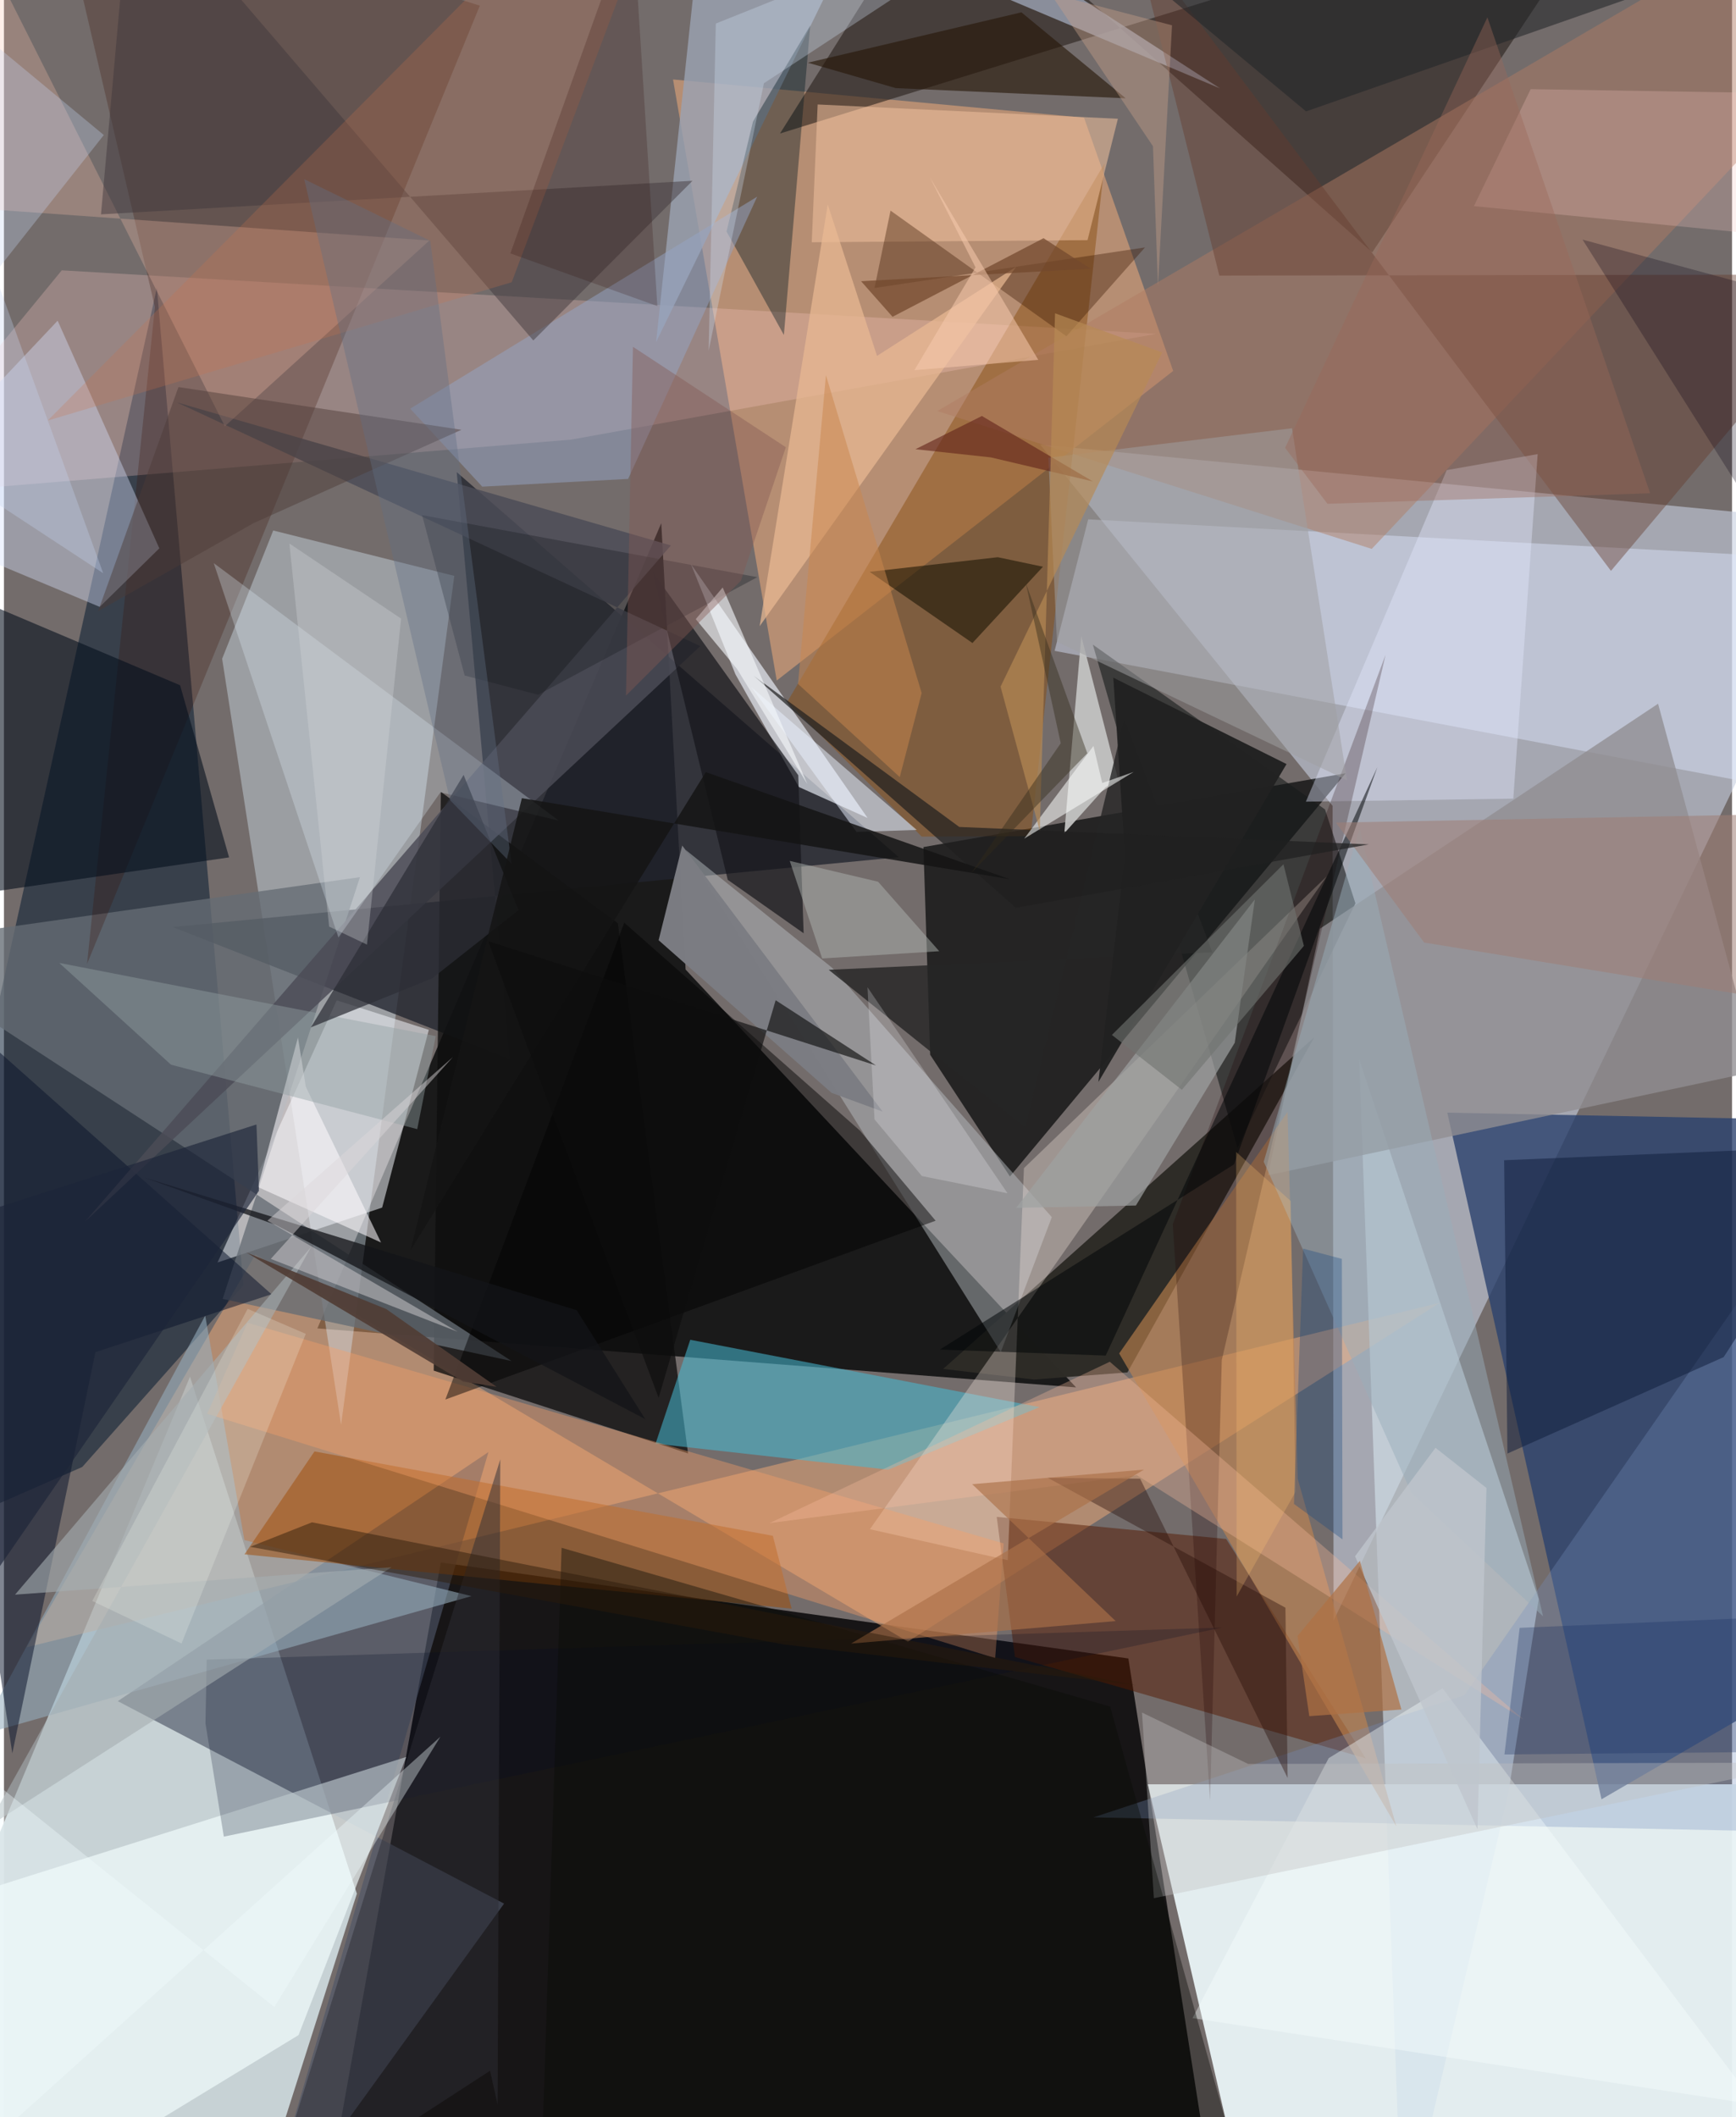 <svg xmlns="http://www.w3.org/2000/svg" width="228" height="278" viewBox="0 0 836 1024"><path fill="#736c6b" d="M0 0h836v1024H0z"/><path fill="#000002" fill-opacity=".804" d="M161.891 1031.829l49.431-276.103 332.634 46.416 35.131 223.912z"/><path fill="#e8f2f4" fill-opacity=".957" d="M605.155 1086l-51.78-223.001 322.41.007L898 1086z"/><path fill="#cdd8dc" fill-opacity=".937" d="M-50.91 1003.44l170.182 73.956 51.454-161.484-80.72-250.037z"/><path fill="#08090a" fill-opacity=".827" d="M317.992 253.046L151.617 642.503l367.044 28.535-188.9-202.101z"/><path fill="#c7cedf" fill-opacity=".6" d="M643.237 783.795L898 253.435 501.276 215.03 642.76 389.752z"/><path fill="#0d0f0f" fill-opacity=".769" d="M448.076 510.153l-3.26-100.451 204.257-35.713-162.41 195.034z"/><path fill="#071a31" fill-opacity=".541" d="M73.972 139.19L-62 753.292l99.873-43.761 77.983-87.852z"/><path fill="#d09b76" fill-opacity=".714" d="M522.504 56.909L323.681 38.432l50.166 290.723L565.64 179.4z"/><path fill="#fbb179" fill-opacity=".459" d="M11.027 796.682l683.64-166.589-257.403 163.908L121.63 606.77z"/><path fill="#d3e1eb" fill-opacity=".62" d="M742.467 773.429l-14.753 94.319L676.45 1086l-20.835-573.77z"/><path fill="#2a416d" fill-opacity=".788" d="M898 542.092l-199.753-3.93 74.607 332.09L898 797.477z"/><path fill="#d8eaf7" fill-opacity=".392" d="M217.863 278.533l-87.598-21.95-24.713 62.033 57.545 370.547z"/><path fill="#22252f" fill-opacity=".78" d="M244.642 512.217l-25.606-283.852L432.883 414.59 81.577 448.373z"/><path fill="#281f1a" fill-opacity=".592" d="M455.087-62l206.87 184.061L784.06-62 375.423 64.573z"/><path fill="#4d5566" fill-opacity=".647" d="M234.383 702.31L122.533 1086l119.418-165.293-186.885-97.919z"/><path fill="#2e2c27" fill-opacity=".988" d="M633.867 501.72L543.51 663.788l-45.214 3.442-43.918-5.127z"/><path fill="#0e0d0e" fill-opacity=".776" d="M330.95 702.982l-33.987-256.448-85.606-63.567-3.455 279.954z"/><path fill="#ffccc7" fill-opacity=".267" d="M274.406 212.626l282.995-51.146-529.436-30.723L-62 240.297z"/><path fill="#dee7fc" fill-opacity=".443" d="M508.27 314.799l16.254-63.62 362.697 19.564L898 388.581z"/><path fill="#f0f3fa" fill-opacity=".537" d="M205.536 498.089l-22.58 85.984-79.633 26.544 57.658-126.788z"/><path fill="#f4ffff" fill-opacity=".647" d="M142.52 984.299l52.093-134.519L-62 930.768l68.715 136.208z"/><path fill="#161a1a" fill-opacity=".596" d="M639.1 391.497l14.693 45.402-57.056 118.244-69.962-243.365z"/><path fill="#8b4e11" fill-opacity=".486" d="M378.98 339.408L532.446 78.98 496.69 404.4l-52.71.238z"/><path fill="#b9c0c4" fill-opacity=".471" d="M329.756 411.032l70.882 57.049L506.92 588.698l-24.688 65.261z"/><path fill="#656d74" fill-opacity=".776" d="M105.787 628.226l139.742 30.053L-62 457.442l234.218-33.19z"/><path fill="#390d00" fill-opacity=".251" d="M40.193 466.257l32.832-317.75L23.95-62 230.22 2.735z"/><path fill="#f1f5ff" fill-opacity=".639" d="M332.38 272.908l85.432 122.725-33.244-14.976-30.695-54.501z"/><path fill="#46bad4" fill-opacity=".549" d="M500.984 680.585l-168.971-32.583-16.792 50.257 112.542 12.566z"/><path fill="#551900" fill-opacity=".49" d="M658.796 850.445l-67.545-106.102-110.973-10.676 8.803 67.76z"/><path fill="#d8e2fe" fill-opacity=".4" d="M46.325 293.525l28.84-28.31L25.97 155.111-62 248.252z"/><path fill="#908e92" fill-opacity=".784" d="M611.475 568.428l236.935-50.446-48.195-177.614-163.551 108.789z"/><path fill="#b17c62" fill-opacity=".478" d="M898-62L451.5 198.811l210.207 66.666L878.782 35.524z"/><path fill="#fcece4" fill-opacity=".318" d="M418.922 739.63l221.01-315.777-146.496 141.144-7.833 189.613z"/><path fill="#050f1c" fill-opacity=".584" d="M108.908 414.695L-62 439.475l35.89-155.171 111.32 47.131z"/><path fill="#c4864f" fill-opacity=".6" d="M673.587 883.307l-47.71-168.08-4.91-177.48-81.459 116.868z"/><path fill="#9ba3b3" fill-opacity=".8" d="M339.82-62L588.312 42.76 426.592-62 315.478 165.445z"/><path fill="#96afbf" fill-opacity=".573" d="M116.312 744.893L97.366 636.307-12.346 839.391l238.536-67.4z"/><path fill="#9f4c08" fill-opacity=".514" d="M150.227 702.003l-33.866 49.78 264.688 26.255-9.09-35.223z"/><path fill="#7591bd" fill-opacity=".302" d="M527.034 878.994l179.511-59.134 139.408-200.246L898 886.63z"/><path fill="#c3c3c2" fill-opacity=".937" d="M512.964 403.016l8.225-95.344 17.805 69.369-6.163 3.813z"/><path fill="#0b152c" fill-opacity=".518" d="M44.246 653.988l85.176-28.013-184.31-163.96L4.05 848.017z"/><path fill="#4c4c56" fill-opacity=".835" d="M336.861 312.502L39.23 590.837 322.634 263.81 83.656 194.624z"/><path fill="#663c2d" fill-opacity=".427" d="M777.425 276.111L546.892-30.744l41.067 164.04L898 132.754z"/><path fill="#01171f" fill-opacity=".392" d="M377.31 162.016l-27.74-50.045 12.777-53.158 27.7-46.45z"/><path fill="#ffc5ad" fill-opacity=".267" d="M-23.216-52.257L-62 97.357l267.808 18.976-98.944 89.85z"/><path fill="#f99f66" fill-opacity=".384" d="M98.292 683.816L479.53 801.984l4.102-55.48-365.847-106.753z"/><path fill="#e4f2fc" fill-opacity=".278" d="M101.49 272.366l60.318 181.061 49.354-70.216 57.306 13.73z"/><path fill="#16161b" fill-opacity=".706" d="M386.864 451.39l-36.708-25.851-36.29-148.902 70.397 98.308z"/><path fill="#efc09d" fill-opacity=".549" d="M524.2 116.149l14.691-58.707-145.244-6.917-2.855 66.65z"/><path fill="#0f1c3b" fill-opacity=".506" d="M898 553.983L831.949 656.38l-104.613 46.65-1.584-141.872z"/><path fill="#000c27" fill-opacity=".227" d="M98.086 802.706l-.6 30.85 8.878 54.762L589.34 787.194z"/><path fill="#95a5c4" fill-opacity=".506" d="M301.96 231.634l-70.568 3.745-34.864-37.724 167.86-102.53z"/><path fill="#e3e9ff" fill-opacity=".396" d="M730.18 386.269l11.788-166.636-43.998 7.75-68.138 160.35z"/><path fill="#271708" fill-opacity=".624" d="M492.215 5.959l50.446 41.577-111.22-4.914-42.546-12.294z"/><path fill="#9ea1a1" fill-opacity=".694" d="M595.426 504.338l9.715-69.311-115.486 149.169 57.955-1.128z"/><path fill="#40393d" fill-opacity=".486" d="M256.076 164.672L61.713-62l-14.77 165.673L333.128 87.43z"/><path fill="#3b1800" fill-opacity=".369" d="M428.905 101.869l85.079 60.759 38.024-42.958-130.863 19.624z"/><path fill="#1d0400" fill-opacity=".247" d="M589.151 657.803l79.239-341.122-102.962 275.48 18.059 278.842z"/><path fill="#eaba94" fill-opacity=".706" d="M365.578 302.858L489.64 129.06l-67.282 43.077-23.836-73.279z"/><path fill="#131000" fill-opacity=".549" d="M480.773 269.501l21.857 4.611-34.097 36.893-49.736-34.434z"/><path fill="#f8ffff" fill-opacity=".392" d="M640.869 850.356l-65.88 125.734 272.5 41.871-151.545-201.397z"/><path fill="#020202" fill-opacity=".463" d="M300.086 446.275l-86.546 230.63 237.171-86.488-36.595-43.559z"/><path fill="#252525" fill-opacity=".812" d="M398.99 469.063l185.622-8.432-42.662-112.655-47.811 197.485z"/><path fill="#000506" fill-opacity=".522" d="M664.434 371.023l-69.365 192.14-142.329 89.58 80.248 2.909z"/><path fill="#f4c7c4" fill-opacity=".259" d="M711.12 99.694l137.325 13.498L898 45.702l-159.415-2.576z"/><path fill="#a09fa1" fill-opacity=".522" d="M623.117 207.137l26.603 170.254-140.312-66.993-4.15-89.037z"/><path fill="#f9bd9e" fill-opacity=".325" d="M534.974 658.629l200.17 173.044-187.072-118.165-177.716 23.164z"/><path fill="#99adba" fill-opacity=".478" d="M680.883 722.085l-71.436-160.193 46.396-161.58 88.73 381.44z"/><path fill="#fffcff" fill-opacity=".553" d="M146.022 525.63l-3.793-23.861-19.36 72.367 59.54 26.811z"/><path fill="#ca744a" fill-opacity=".247" d="M245.639 136.502L320.195-62h-35.448L21.154 203.421z"/><path fill="#7c7d83" fill-opacity=".988" d="M400.38 528.574l24.692 9.062-96.941-128.672-11.427 45.786z"/><path fill="#bfbfc0" fill-opacity=".376" d="M601.913 853.16l272.96-.657-318.577 65.587-5.74-89.793z"/><path fill="#4d3b37" fill-opacity=".463" d="M120.799 252.996l-75.256 42.62 38.869-108.402L221.33 207.87z"/><path fill="#afb6b2" fill-opacity=".486" d="M452.46 460.07l-56.625 3.508-15.695-47.196 42.736 10.074z"/><path fill="#230a03" fill-opacity=".38" d="M621.007 859.961l-1.068-82.377-114.931-62.798 44.652.425z"/><path fill="#a5adb1" fill-opacity=".6" d="M148.571 603.13L-8.43 884.05l195.964-126.045L5.37 771.281z"/><path fill="#131418" fill-opacity=".757" d="M131.372 592.41L67.99 569.58l209.082 64.122 33.162 52.678z"/><path fill="#92a1a4" fill-opacity=".431" d="M199.928 546.118L80.813 514.957l-54.075-49.228 182.154 35.407z"/><path fill="#2d2e35" fill-opacity=".498" d="M238.825 1018.01l1.289-312.2-113.987 366.53 109.025-70.78z"/><path fill="#ddd8da" fill-opacity=".459" d="M127.471 590.393l89.711-79.132-88.096 97.617 90.432 35.26z"/><path fill="#090a07" fill-opacity=".404" d="M535.149 825.426l55.564 199.403-329.864-.913 8.921-275.298z"/><path fill="#ab7048" fill-opacity=".643" d="M409.797 794.94l128.022-10.882-69.426-66.205 83.143-7.06z"/><path fill="#c3d4f1" fill-opacity=".318" d="M48.306 65.312L-62 205.045 48.007 277.25-62-26.162z"/><path fill="#1c1f25" fill-opacity=".365" d="M222.868 326.713l35.488 9.314 106.094-56.871-162.163-30.011z"/><path fill="#212121" fill-opacity=".969" d="M529.46 523.3l12.85-109.126-5.631-86.4 83.792 41.78z"/><path fill="#9e7e75" fill-opacity=".549" d="M687.037 455.873L898 490.398V393.02l-253.659 4.854z"/><path fill="#cfdff4" fill-opacity=".318" d="M344.375 11.398l-3.472 158.277 26.743-129.41 149.246-98.037z"/><path fill="#503d35" fill-opacity=".914" d="M222.17 668.279l-104.941-62.503 67.706 27.361 53.391 37.631z"/><path fill="#22252a" fill-opacity=".569" d="M629.929 53.885L792.974-3.126 230.413-1.362l310.75-18.674z"/><path fill="#c9874e" fill-opacity=".506" d="M433.362 375.833l10.595-40.628-46.301-153.723-13.513 149.312z"/><path fill="#1f1f1f" fill-opacity=".71" d="M462.147 399.963l-99.565-73.197L489.51 439.099l170.767-30.7z"/><path fill="#080015" fill-opacity=".271" d="M763.685 115.898L898 152.335v167.886l-15.11-15.354z"/><path fill="#e9f1ff" fill-opacity=".514" d="M416.764 408.334l-4.276-5.971 29.11-.95-80.085-69.125z"/><path fill="#63251a" fill-opacity=".616" d="M440.966 217.271l36.456 3.95 49.394 11.65-53.724-31.669z"/><path fill="#2b0600" fill-opacity=".2" d="M244.985 122.56l71.11 25.491L303.17-55.13l7.889-6.87z"/><path fill="#2d2e36" fill-opacity=".722" d="M207.017 473.283l-58.544 23.619 73.89-122.112 26.556 65.414z"/><path fill="#73492e" fill-opacity=".733" d="M414.644 136.012l15.226 17.212 73.035-38.013 22.77 14.756z"/><path fill="#182f61" fill-opacity=".302" d="M733.261 787.327l128.875-5.499-8.241 65.518-128.001 1.229z"/><path fill="#717371" fill-opacity=".608" d="M618.98 418.015l9.893 39.48-59.045 69.607-33.843-26.537z"/><path fill="#fcfefc" fill-opacity=".545" d="M527.07 360.805l4.239 17.919 15.194-5.36-52.91 32.244z"/><path fill="#616e84" fill-opacity=".373" d="M245.555 417.8l-29.783-30.852-70.527-300.292 61.008 29.84z"/><path fill="#fdfef8" fill-opacity=".204" d="M146.02 645.133L85.901 794.899l-43.193-20.56 75.194-141.302z"/><path fill="#b78a55" fill-opacity=".667" d="M560.3 170.464l-51.812-18.938-7.4 250.262-18.959-69.679z"/><path fill="#141415" fill-opacity=".851" d="M486.514 425.227l-146.975-51.785-142.827 231.236 53.842-218.63z"/><path fill="#f5f8fc" fill-opacity=".612" d="M388.664 379.25l-40.962-95.112-13.03 15.316 19.955 24.085z"/><path fill="#f7caaf" fill-opacity=".529" d="M470.014 129.294l-29.573 49.75 59.932-5.002-52.47-88.327z"/><path fill="#2b1a09" fill-opacity=".471" d="M149.012 736.293l398.573 78.795-170.05-19.69-258.477-47.259z"/><path fill="#835954" fill-opacity=".412" d="M378.252 216.322l-73.962-48.591-3.376 168.719 55.597-55.557z"/><path fill="#c7a18a" fill-opacity=".408" d="M555.858 70.73L506.26-3.108l58.817 15.351-6.804 125.97z"/><path fill="#fec376" fill-opacity=".251" d="M596.1 557.166l26.422 23.744 2.317 140.597-28.501 50.697z"/><path fill="#184982" fill-opacity=".337" d="M628.498 603.91l-4.422 123.502 23.462 17.137-.296-135.676z"/><path fill="#fafbff" fill-opacity=".224" d="M485.501 577.151l-67.756-99.66 3.409 63.909 22.916 27.412z"/><path fill="#d4d7db" fill-opacity=".322" d="M175.616 456.88l-18.307-8.724-19.23-185.289 54.043 36.336z"/><path fill="#bfc5cd" fill-opacity=".8" d="M717.197 719.688l-24.66-19.435-38.918 52.477 59.236 132.034z"/><path fill="#1c2539" fill-opacity=".643" d="M123.374 575.979L-62 844.439l28.59-250.697 155.563-49.874z"/><path fill="#f2fcfe" fill-opacity=".361" d="M-62 1086l273.133-246-80.36 130.707L-5.048 861.734z"/><path fill="#0d0d0d" fill-opacity=".635" d="M421.87 515.318l-187.66-60.113 82.5 220.91 56.613-192.338z"/><path fill="#b07244" fill-opacity=".706" d="M676.041 826.82l-20.08-71.9-30.172 36.31 5.698 38.822z"/><path fill="#9a685a" fill-opacity=".396" d="M796.371 238.586l-156.108 5.076-20.489-27.037L717.652 8.38z"/><path fill="#332b1b" fill-opacity=".427" d="M511.241 359.486l-16.903-77.503 29.759 82.345-56.075 57.863z"/></svg>
